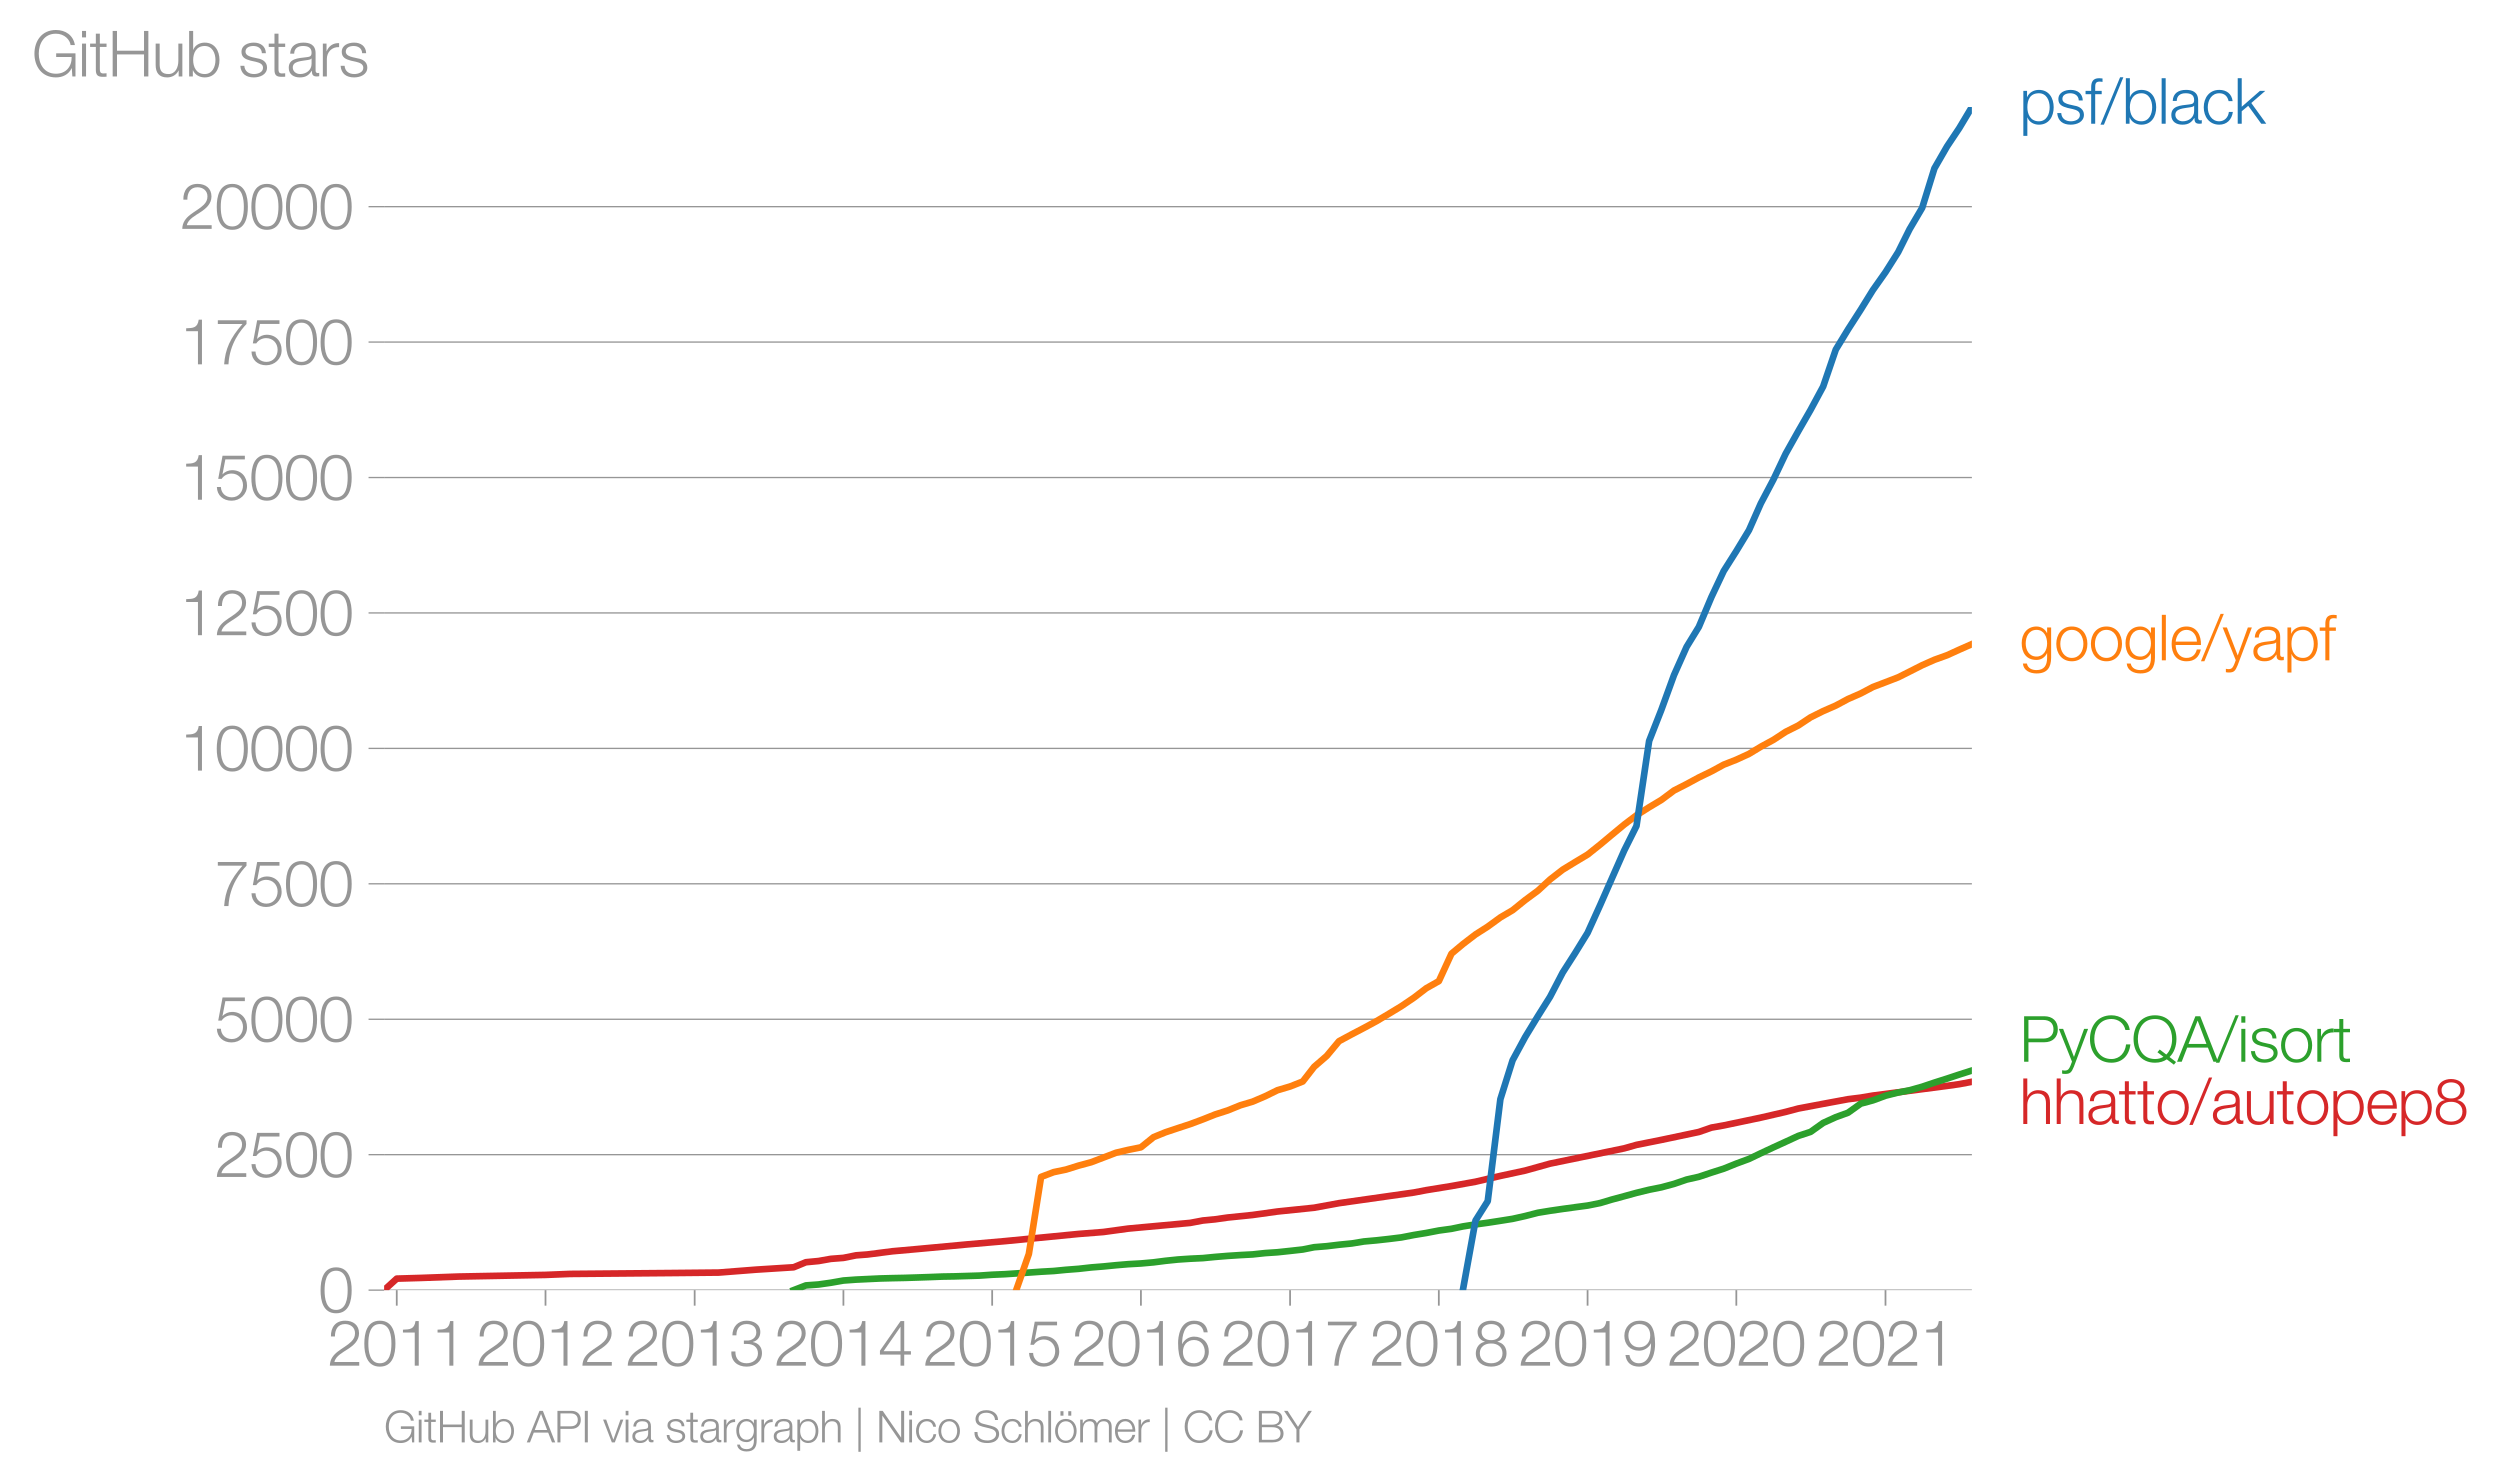 <svg height="444.934" viewBox="0 0 562.3 333.701" width="749.733" xmlns="http://www.w3.org/2000/svg" xmlns:xlink="http://www.w3.org/1999/xlink"><defs><style>*{stroke-linecap:butt;stroke-linejoin:round}</style></defs><g id="figure_1"><path d="M0 333.7h562.3V0H0z" style="fill:none" id="patch_1"/><g id="axes_1"><path d="M86.396 290.174h357.12V24.062H86.396z" style="fill:none" id="patch_2"/><g id="matplotlib.axis_1"><g id="xtick_1"><g id="line2d_1"><defs><path d="M0 0v3.5" id="mfcce408c84" style="stroke:#969696;stroke-width:.4"/></defs><use style="fill:#969696;stroke:#969696;stroke-width:.4" x="89.238" xlink:href="#mfcce408c84" y="290.174"/></g><g style="fill:#969696" transform="matrix(.14 0 0 -.14 73.672 307.17)" id="text_1"><defs><path d="M3181 371H691c109 602 909 999 1344 1293 583 378 1127 845 1127 1594 0 832-608 1260-1389 1260-973 0-1453-665-1434-1587h403c-12 659 276 1248 1012 1248 544 0 1004-333 1004-915 0-358-128-595-371-845C1626 1658 262 1331 230 0h2951v371z" id="HelveticaNeue-Light-32" transform="scale(.016)"/><path d="M1779 4179c1024 0 1159-1190 1159-1965 0-780-135-1971-1159-1971S621 1434 621 2214c0 775 134 1965 1158 1965zm0 339C474 4518 218 3258 218 2208 218 1165 474-96 1779-96c1306 0 1562 1261 1562 2310 0 1044-256 2304-1562 2304z" id="HelveticaNeue-Light-30" transform="scale(.016)"/><path d="M621 3328h1184V0h403v4480h-326c-122-826-557-838-1261-864v-288z" id="HelveticaNeue-Light-31" transform="scale(.016)"/></defs><use xlink:href="#HelveticaNeue-Light-32"/><use x="55.6" xlink:href="#HelveticaNeue-Light-30"/><use x="111.2" xlink:href="#HelveticaNeue-Light-31"/><use x="166.8" xlink:href="#HelveticaNeue-Light-31"/></g></g><g id="xtick_2"><use style="fill:#969696;stroke:#969696;stroke-width:.4" x="122.695" xlink:href="#mfcce408c84" y="290.174" id="line2d_2"/><g style="fill:#969696" transform="matrix(.14 0 0 -.14 107.129 307.17)" id="text_2"><use xlink:href="#HelveticaNeue-Light-32"/><use x="55.6" xlink:href="#HelveticaNeue-Light-30"/><use x="111.2" xlink:href="#HelveticaNeue-Light-31"/><use x="166.8" xlink:href="#HelveticaNeue-Light-32"/></g></g><g id="xtick_3"><use style="fill:#969696;stroke:#969696;stroke-width:.4" x="156.244" xlink:href="#mfcce408c84" y="290.174" id="line2d_3"/><g style="fill:#969696" transform="matrix(.14 0 0 -.14 140.677 307.17)" id="text_3"><defs><path d="M211 1427C147 467 813-96 1741-96c825 0 1542 486 1542 1363 0 589-339 1011-921 1107v13c480 115 755 506 755 992 0 794-685 1139-1389 1139-870 0-1408-627-1414-1472h403c-13 666 345 1133 1017 1133 538 0 980-256 980-845 0-563-493-819-909-812h-339v-340h339c595 0 1075-313 1075-947 0-640-557-992-1146-992-723 0-1145 474-1120 1184H211z" id="HelveticaNeue-Light-33" transform="scale(.016)"/></defs><use xlink:href="#HelveticaNeue-Light-32"/><use x="55.6" xlink:href="#HelveticaNeue-Light-30"/><use x="111.2" xlink:href="#HelveticaNeue-Light-31"/><use x="166.8" xlink:href="#HelveticaNeue-Light-33"/></g></g><g id="xtick_4"><use style="fill:#969696;stroke:#969696;stroke-width:.4" x="189.701" xlink:href="#mfcce408c84" y="290.174" id="line2d_4"/><g style="fill:#969696" transform="matrix(.14 0 0 -.14 174.134 307.17)" id="text_4"><defs><path d="M192 1114h2067V0h371v1114h672v339h-672v3027h-364L192 1504v-390zm365 339 1689 2438h13V1453H557z" id="HelveticaNeue-Light-34" transform="scale(.016)"/></defs><use xlink:href="#HelveticaNeue-Light-32"/><use x="55.6" xlink:href="#HelveticaNeue-Light-30"/><use x="111.2" xlink:href="#HelveticaNeue-Light-31"/><use x="166.8" xlink:href="#HelveticaNeue-Light-34"/></g></g><g id="xtick_5"><use style="fill:#969696;stroke:#969696;stroke-width:.4" x="223.158" xlink:href="#mfcce408c84" y="290.174" id="line2d_5"/><g style="fill:#969696" transform="matrix(.14 0 0 -.14 207.592 307.17)" id="text_5"><defs><path d="M230 1280C250 429 870-96 1702-96c858 0 1556 640 1556 1517 0 902-583 1549-1504 1549-346 0-724-154-948-416l-12 12 288 1485h1958v371H800L365 2099h345c218 339 602 531 999 531 665 0 1145-505 1145-1164 0-653-428-1223-1120-1223-614 0-1081 416-1100 1037H230z" id="HelveticaNeue-Light-35" transform="scale(.016)"/></defs><use xlink:href="#HelveticaNeue-Light-32"/><use x="55.6" xlink:href="#HelveticaNeue-Light-30"/><use x="111.2" xlink:href="#HelveticaNeue-Light-31"/><use x="166.8" xlink:href="#HelveticaNeue-Light-35"/></g></g><g id="xtick_6"><use style="fill:#969696;stroke:#969696;stroke-width:.4" x="256.615" xlink:href="#mfcce408c84" y="290.174" id="line2d_6"/><g style="fill:#969696" transform="matrix(.14 0 0 -.14 241.049 307.17)" id="text_6"><defs><path d="M1856 2579c685 0 1082-531 1082-1184 0-621-436-1152-1076-1152-780 0-1120 519-1120 1152 0 659 410 1184 1114 1184zm1376 768c-96 781-589 1171-1376 1171-1466 0-1600-1702-1600-2233C256 538 736-96 1824-96c883 0 1517 646 1517 1517 0 877-583 1497-1479 1497-505 0-979-300-1190-742h-13c0 813 192 2003 1235 2003 519 0 864-339 935-832h403z" id="HelveticaNeue-Light-36" transform="scale(.016)"/></defs><use xlink:href="#HelveticaNeue-Light-32"/><use x="55.6" xlink:href="#HelveticaNeue-Light-30"/><use x="111.2" xlink:href="#HelveticaNeue-Light-31"/><use x="166.8" xlink:href="#HelveticaNeue-Light-36"/></g></g><g id="xtick_7"><use style="fill:#969696;stroke:#969696;stroke-width:.4" x="290.164" xlink:href="#mfcce408c84" y="290.174" id="line2d_7"/><g style="fill:#969696" transform="matrix(.14 0 0 -.14 274.597 307.17)" id="text_7"><defs><path d="M326 4051h2477C1562 2637 1069 1517 960 0h435c103 2086 1255 3469 1811 4051v371H326v-371z" id="HelveticaNeue-Light-37" transform="scale(.016)"/></defs><use xlink:href="#HelveticaNeue-Light-32"/><use x="55.6" xlink:href="#HelveticaNeue-Light-30"/><use x="111.2" xlink:href="#HelveticaNeue-Light-31"/><use x="166.8" xlink:href="#HelveticaNeue-Light-37"/></g></g><g id="xtick_8"><use style="fill:#969696;stroke:#969696;stroke-width:.4" x="323.621" xlink:href="#mfcce408c84" y="290.174" id="line2d_8"/><g style="fill:#969696" transform="matrix(.14 0 0 -.14 308.054 307.17)" id="text_8"><defs><path d="M1779 243c-627 0-1139 339-1139 1011 0 660 525 986 1139 973 602 13 1139-326 1139-973 0-684-512-1011-1139-1011zm1357 3155c0 768-698 1120-1363 1120-659 0-1357-352-1357-1120 0-492 262-844 730-985v-13c-551-102-896-563-909-1146C237 352 941-96 1779-96c839 0 1543 448 1543 1350 0 602-340 1031-916 1146v13c455 134 730 499 730 985zm-1357-832c-473-12-960 231-960 832 0 512 467 781 960 781 538 0 954-269 954-781 0-576-461-844-954-832z" id="HelveticaNeue-Light-38" transform="scale(.016)"/></defs><use xlink:href="#HelveticaNeue-Light-32"/><use x="55.6" xlink:href="#HelveticaNeue-Light-30"/><use x="111.2" xlink:href="#HelveticaNeue-Light-31"/><use x="166.8" xlink:href="#HelveticaNeue-Light-38"/></g></g><g id="xtick_9"><use style="fill:#969696;stroke:#969696;stroke-width:.4" x="357.078" xlink:href="#mfcce408c84" y="290.174" id="line2d_9"/><g style="fill:#969696" transform="matrix(.14 0 0 -.14 341.512 307.17)" id="text_9"><defs><path d="M1702 1843c-684 0-1081 531-1081 1184 0 621 435 1152 1075 1152 781 0 1120-518 1120-1152 0-659-410-1184-1114-1184zM326 1075C422 294 915-96 1702-96c1466 0 1600 1702 1600 2234 0 1747-480 2380-1568 2380-883 0-1516-646-1516-1516 0-877 582-1498 1478-1498 506 0 979 301 1190 742h13c0-812-192-2003-1235-2003-518 0-864 339-934 832H326z" id="HelveticaNeue-Light-39" transform="scale(.016)"/></defs><use xlink:href="#HelveticaNeue-Light-32"/><use x="55.6" xlink:href="#HelveticaNeue-Light-30"/><use x="111.2" xlink:href="#HelveticaNeue-Light-31"/><use x="166.8" xlink:href="#HelveticaNeue-Light-39"/></g></g><g id="xtick_10"><use style="fill:#969696;stroke:#969696;stroke-width:.4" x="390.535" xlink:href="#mfcce408c84" y="290.174" id="line2d_10"/><g style="fill:#969696" transform="matrix(.14 0 0 -.14 374.969 307.17)" id="text_10"><use xlink:href="#HelveticaNeue-Light-32"/><use x="55.6" xlink:href="#HelveticaNeue-Light-30"/><use x="111.2" xlink:href="#HelveticaNeue-Light-32"/><use x="166.8" xlink:href="#HelveticaNeue-Light-30"/></g></g><g id="xtick_11"><use style="fill:#969696;stroke:#969696;stroke-width:.4" x="424.084" xlink:href="#mfcce408c84" y="290.174" id="line2d_11"/><g style="fill:#969696" transform="matrix(.14 0 0 -.14 408.517 307.17)" id="text_11"><use xlink:href="#HelveticaNeue-Light-32"/><use x="55.6" xlink:href="#HelveticaNeue-Light-30"/><use x="111.2" xlink:href="#HelveticaNeue-Light-32"/><use x="166.8" xlink:href="#HelveticaNeue-Light-31"/></g></g></g><g id="matplotlib.axis_2"><g id="ytick_1"><path clip-path="url(#p941c951594)" d="M86.396 290.174h357.12" style="fill:none;stroke:#969696;stroke-linecap:square;stroke-width:.3" id="line2d_12"/><g id="line2d_13"><defs><path d="M0 0h-3.5" id="m08b865c813" style="stroke:#969696;stroke-width:.3"/></defs><use style="fill:#969696;stroke:#969696;stroke-width:.3" x="86.396" xlink:href="#m08b865c813" y="290.174"/></g><use xlink:href="#HelveticaNeue-Light-30" style="fill:#969696" transform="matrix(.14 0 0 -.14 71.613 295.172)" id="text_12"/></g><g id="ytick_2"><path clip-path="url(#p941c951594)" d="M86.396 259.712h357.12" style="fill:none;stroke:#969696;stroke-linecap:square;stroke-width:.3" id="line2d_14"/><use style="fill:#969696;stroke:#969696;stroke-width:.3" x="86.396" xlink:href="#m08b865c813" y="259.712" id="line2d_15"/><g style="fill:#969696" transform="matrix(.14 0 0 -.14 48.264 264.71)" id="text_13"><use xlink:href="#HelveticaNeue-Light-32"/><use x="55.6" xlink:href="#HelveticaNeue-Light-35"/><use x="111.2" xlink:href="#HelveticaNeue-Light-30"/><use x="166.8" xlink:href="#HelveticaNeue-Light-30"/></g></g><g id="ytick_3"><path clip-path="url(#p941c951594)" d="M86.396 229.25h357.12" style="fill:none;stroke:#969696;stroke-linecap:square;stroke-width:.3" id="line2d_16"/><use style="fill:#969696;stroke:#969696;stroke-width:.3" x="86.396" xlink:href="#m08b865c813" y="229.25" id="line2d_17"/><g style="fill:#969696" transform="matrix(.14 0 0 -.14 48.264 234.249)" id="text_14"><use xlink:href="#HelveticaNeue-Light-35"/><use x="55.6" xlink:href="#HelveticaNeue-Light-30"/><use x="111.2" xlink:href="#HelveticaNeue-Light-30"/><use x="166.8" xlink:href="#HelveticaNeue-Light-30"/></g></g><g id="ytick_4"><path clip-path="url(#p941c951594)" d="M86.396 198.789h357.12" style="fill:none;stroke:#969696;stroke-linecap:square;stroke-width:.3" id="line2d_18"/><use style="fill:#969696;stroke:#969696;stroke-width:.3" x="86.396" xlink:href="#m08b865c813" y="198.789" id="line2d_19"/><g style="fill:#969696" transform="matrix(.14 0 0 -.14 48.264 203.787)" id="text_15"><use xlink:href="#HelveticaNeue-Light-37"/><use x="55.6" xlink:href="#HelveticaNeue-Light-35"/><use x="111.2" xlink:href="#HelveticaNeue-Light-30"/><use x="166.8" xlink:href="#HelveticaNeue-Light-30"/></g></g><g id="ytick_5"><path clip-path="url(#p941c951594)" d="M86.396 168.327h357.12" style="fill:none;stroke:#969696;stroke-linecap:square;stroke-width:.3" id="line2d_20"/><use style="fill:#969696;stroke:#969696;stroke-width:.3" x="86.396" xlink:href="#m08b865c813" y="168.327" id="line2d_21"/><g style="fill:#969696" transform="matrix(.14 0 0 -.14 40.48 173.326)" id="text_16"><use xlink:href="#HelveticaNeue-Light-31"/><use x="55.6" xlink:href="#HelveticaNeue-Light-30"/><use x="111.2" xlink:href="#HelveticaNeue-Light-30"/><use x="166.8" xlink:href="#HelveticaNeue-Light-30"/><use x="222.4" xlink:href="#HelveticaNeue-Light-30"/></g></g><g id="ytick_6"><path clip-path="url(#p941c951594)" d="M86.396 137.866h357.12" style="fill:none;stroke:#969696;stroke-linecap:square;stroke-width:.3" id="line2d_22"/><use style="fill:#969696;stroke:#969696;stroke-width:.3" x="86.396" xlink:href="#m08b865c813" y="137.866" id="line2d_23"/><g style="fill:#969696" transform="matrix(.14 0 0 -.14 40.48 142.864)" id="text_17"><use xlink:href="#HelveticaNeue-Light-31"/><use x="55.6" xlink:href="#HelveticaNeue-Light-32"/><use x="111.2" xlink:href="#HelveticaNeue-Light-35"/><use x="166.8" xlink:href="#HelveticaNeue-Light-30"/><use x="222.4" xlink:href="#HelveticaNeue-Light-30"/></g></g><g id="ytick_7"><path clip-path="url(#p941c951594)" d="M86.396 107.404h357.12" style="fill:none;stroke:#969696;stroke-linecap:square;stroke-width:.3" id="line2d_24"/><use style="fill:#969696;stroke:#969696;stroke-width:.3" x="86.396" xlink:href="#m08b865c813" y="107.404" id="line2d_25"/><g style="fill:#969696" transform="matrix(.14 0 0 -.14 40.48 112.403)" id="text_18"><use xlink:href="#HelveticaNeue-Light-31"/><use x="55.6" xlink:href="#HelveticaNeue-Light-35"/><use x="111.2" xlink:href="#HelveticaNeue-Light-30"/><use x="166.8" xlink:href="#HelveticaNeue-Light-30"/><use x="222.4" xlink:href="#HelveticaNeue-Light-30"/></g></g><g id="ytick_8"><path clip-path="url(#p941c951594)" d="M86.396 76.943h357.12" style="fill:none;stroke:#969696;stroke-linecap:square;stroke-width:.3" id="line2d_26"/><use style="fill:#969696;stroke:#969696;stroke-width:.3" x="86.396" xlink:href="#m08b865c813" y="76.943" id="line2d_27"/><g style="fill:#969696" transform="matrix(.14 0 0 -.14 40.48 81.941)" id="text_19"><use xlink:href="#HelveticaNeue-Light-31"/><use x="55.6" xlink:href="#HelveticaNeue-Light-37"/><use x="111.2" xlink:href="#HelveticaNeue-Light-35"/><use x="166.8" xlink:href="#HelveticaNeue-Light-30"/><use x="222.4" xlink:href="#HelveticaNeue-Light-30"/></g></g><g id="ytick_9"><path clip-path="url(#p941c951594)" d="M86.396 46.481h357.12" style="fill:none;stroke:#969696;stroke-linecap:square;stroke-width:.3" id="line2d_28"/><use style="fill:#969696;stroke:#969696;stroke-width:.3" x="86.396" xlink:href="#m08b865c813" y="46.481" id="line2d_29"/><g style="fill:#969696" transform="matrix(.14 0 0 -.14 40.48 51.48)" id="text_20"><use xlink:href="#HelveticaNeue-Light-32"/><use x="55.6" xlink:href="#HelveticaNeue-Light-30"/><use x="111.2" xlink:href="#HelveticaNeue-Light-30"/><use x="166.8" xlink:href="#HelveticaNeue-Light-30"/><use x="222.4" xlink:href="#HelveticaNeue-Light-30"/></g></g><g style="fill:#969696" transform="matrix(.14 0 0 -.14 7.2 17.197)" id="text_21"><defs><path d="M4365 2323H2426v-371h1555c19-966-570-1677-1581-1677-1210 0-1722 1011-1722 2010 0 998 512 2009 1722 2009 870 0 1414-620 1472-1145h435c-166 998-947 1517-1907 1517-1440 0-2157-1133-2157-2381S960-96 2400-96c659 0 1274 275 1581 928h13l57-832h314v2323z" id="HelveticaNeue-Light-47" transform="scale(.016)"/><path d="M390 0h404v3302H390V0zm0 3923h404v647H390v-647z" id="HelveticaNeue-Light-69" transform="scale(.016)"/><path d="M1024 4294H621v-992H45v-339h576V704c-7-563 179-742 717-742 121 0 236 12 358 12v346c-115-13-230-19-346-19-288 19-326 173-326 435v2227h672v339h-672v992z" id="HelveticaNeue-Light-74" transform="scale(.016)"/><path d="M461 0h435v2214h2714V0h435v4570h-435V2586H896v1984H461V0z" id="HelveticaNeue-Light-48" transform="scale(.016)"/><path d="M3059 3302h-403V1568c0-672-301-1325-992-1325-640 0-864 314-883 909v2150H378V1158C378 390 704-96 1536-96c493 0 928 250 1139 691h13V0h371v3302z" id="HelveticaNeue-Light-75" transform="scale(.016)"/><path d="M3027 1651c0-685-313-1408-1081-1408-858 0-1159 723-1159 1408s301 1408 1159 1408c768 0 1081-723 1081-1408zM384 0h371v627h13C954 179 1414-96 1946-96c1004 0 1484 813 1484 1747 0 935-480 1747-1484 1747-493 0-973-249-1146-723h-13v1895H384V0z" id="HelveticaNeue-Light-62" transform="scale(.016)"/><path d="M2765 2336c-26 717-551 1062-1210 1062-582 0-1241-256-1241-928 0-563 396-742 921-883l519-115c364-90 723-218 723-602 0-460-525-627-903-627-537 0-940 282-972 826H198C262 262 787-96 1555-96c615 0 1325 275 1325 992 0 576-480 845-941 915l-537 122c-276 70-685 198-685 557 0 428 422 569 781 569 460 0 844-224 864-723h403z" id="HelveticaNeue-Light-73" transform="scale(.016)"/><path d="M2496 1280c6-646-538-1037-1152-1037-378 0-736 250-736 653 0 646 851 640 1536 762 109 19 288 51 339 147h13v-525zM749 2291c13 538 384 768 883 768 474 0 864-134 864-678 0-365-186-410-518-448-871-103-1773-135-1773-1063 0-665 499-966 1107-966 634 0 922 243 1203 672h13c0-346 64-576 474-576 108 0 172 6 262 26v339c-32-13-83-26-128-26-160 0-237 90-237 243v1754c0 883-633 1062-1216 1062-755 0-1299-332-1337-1107h403z" id="HelveticaNeue-Light-61" transform="scale(.016)"/><path d="M384 0h403v1760c0 685 499 1222 1229 1184v403c-595 26-1043-288-1248-819h-13v774H384V0z" id="HelveticaNeue-Light-72" transform="scale(.016)"/></defs><use xlink:href="#HelveticaNeue-Light-47"/><use x="74.1" xlink:href="#HelveticaNeue-Light-69"/><use x="92.6" xlink:href="#HelveticaNeue-Light-74"/><use x="122.2" xlink:href="#HelveticaNeue-Light-48"/><use x="192.6" xlink:href="#HelveticaNeue-Light-75"/><use x="246.3" xlink:href="#HelveticaNeue-Light-62"/><use x="303.7" xlink:href="#HelveticaNeue-Light-20"/><use x="331.5" xlink:href="#HelveticaNeue-Light-73"/><use x="379.6" xlink:href="#HelveticaNeue-Light-74"/><use x="409.2" xlink:href="#HelveticaNeue-Light-61"/><use x="461.1" xlink:href="#HelveticaNeue-Light-72"/><use x="492.6" xlink:href="#HelveticaNeue-Light-73"/></g></g><path clip-path="url(#p941c951594)" d="m86.396 290.174 2.842-2.584 5.408-.158 8.433-.305 19.616-.377 5.5-.22 22.457-.195 11-.11 8.433-.657 8.433-.536 2.75-1.134 2.841-.268 2.75-.487 2.842-.22 2.841-.572 2.567-.195 5.591-.719 5.592-.5 11.274-1.047 8.433-.731 16.591-1.62 5.592-.44 5.591-.767 13.933-1.28 2.842-.536 2.75-.268 2.841-.402 5.592-.573 5.591-.78 8.25-.852 5.591-1.024 16.866-2.4 2.75-.524 5.683-.926 5.408-.975 5.592-1.304 5.591-1.206 5.592-1.56 16.683-3.436 2.75-.78 5.59-1.12 8.434-1.78 2.841-.986 2.75-.488 8.342-1.754 5.591-1.292 2.842-.755 5.591-1.06 5.592-1.036 2.841-.353 2.75-.463 16.683-2.181 2.75-.39 2.841-.537h0" style="fill:none;stroke:#d62728;stroke-linecap:square;stroke-width:1.5" id="line2d_30"/><path clip-path="url(#p941c951594)" d="m178.518 290.174 2.75-1.06 2.841-.208 2.75-.39 2.842-.5 2.841-.206 2.567-.122 2.841-.134 2.75-.073 2.842-.061 2.75-.086 2.841-.097 2.842-.11 2.75-.048 2.841-.086 2.75-.085 2.842-.195 2.841-.122 2.567-.17 2.842-.195 2.75-.195 2.841-.159 2.75-.268 2.841-.219 2.842-.317 2.75-.22 2.841-.28 2.75-.23 2.842-.16 2.841-.255 2.659-.341 2.841-.293 2.75-.183 2.842-.134 2.75-.268 2.841-.231 2.842-.183 2.75-.146 2.841-.305 2.75-.183 2.842-.304 2.841-.317 2.567-.512 2.841-.231 2.75-.33 2.842-.28 2.75-.45 2.841-.256 2.842-.317 2.75-.341 2.841-.548 2.75-.451 2.842-.549 2.841-.39 2.567-.536 2.841-.45 2.75-.378 2.842-.439 2.75-.438 2.841-.634 2.842-.731 2.75-.451 2.841-.414 2.75-.378 2.842-.378 2.841-.572 2.567-.768 2.842-.768 2.75-.755 2.841-.695 2.75-.548 2.841-.768 2.842-.974 2.75-.622 2.841-.95 2.75-.877 2.842-1.146 2.841-1.048 2.659-1.279 2.841-1.328 2.75-1.255 2.842-1.316 2.75-.902 2.841-2.022 2.842-1.292 2.75-1 2.841-2.034 2.75-.743 2.842-1.048 2.841-.719 2.567-.5 2.841-.804 2.75-.926 2.842-.901 2.75-.914 2.841-.902" style="fill:none;stroke:#2ca02c;stroke-linecap:square;stroke-width:1.5" id="line2d_31"/><path clip-path="url(#p941c951594)" d="m228.566 290.174 2.842-8.128 2.75-17.338 2.841-1.073 2.75-.572 2.841-.89 2.842-.767 2.75-1.048 2.841-1.085 2.75-.645 2.842-.573 2.841-2.29 2.659-1.085 2.841-.95 2.75-.902 2.842-1.06 2.75-1.097 2.841-.914 2.842-1.157 2.75-.817 2.841-1.218 2.75-1.353 2.842-.84 2.841-1.121 2.567-3.302 2.841-2.462 2.75-3.302 2.842-1.535 2.75-1.438 2.841-1.535 2.842-1.694 2.75-1.67 2.841-1.924 2.75-2.108 2.842-1.609 2.841-6.177 2.567-2.145 2.841-2.18 2.75-1.755 2.842-2.072 2.75-1.62 2.841-2.29 2.842-2.097 2.75-2.534 2.841-2.205 2.75-1.682 2.842-1.706 2.841-2.266 2.567-2.145 2.842-2.351 2.75-2.084 2.841-1.803 2.75-1.645 2.841-2.12 2.842-1.45 2.75-1.487 2.841-1.377 2.75-1.498 2.842-1.121 2.841-1.304 2.659-1.608 2.841-1.548 2.75-1.803 2.842-1.426 2.75-1.827 2.841-1.414 2.842-1.243 2.75-1.474 2.841-1.243 2.75-1.45 2.842-1.084 2.841-1.097 2.567-1.291 2.841-1.438 2.75-1.219 2.842-1.023 2.75-1.255 2.841-1.255" style="fill:none;stroke:#ff7f0e;stroke-linecap:square;stroke-width:1.5" id="line2d_32"/><g style="fill:#1f77b4" transform="matrix(.14 0 0 -.14 454.23 27.828)" id="text_22"><defs><path d="M3027 1651c0-685-313-1408-1081-1408-858 0-1159 723-1159 1408 0 749 269 1408 1159 1408 768 0 1081-723 1081-1408zM384-1222h403V627h13C973 154 1453-96 1946-96c1004 0 1484 813 1484 1747 0 935-480 1747-1484 1747-532 0-992-275-1178-723h-13v627H384v-4524z" id="HelveticaNeue-Light-70" transform="scale(.016)"/><path d="M1658 3302h-653v288c6 359-7 640 441 640 96 0 186-12 295-32v346c-128 19-224 26-339 26-647 0-807-397-800-967v-301H38v-339h564V0h403v2963h653v339z" id="HelveticaNeue-Light-66" transform="scale(.016)"/><path d="m262-96 1952 4762h-326L-83-96h345z" id="HelveticaNeue-Light-2f" transform="scale(.016)"/><path d="M390 0h404v4570H390V0z" id="HelveticaNeue-Light-6c" transform="scale(.016)"/><path d="M3117 2266c-90 755-634 1132-1338 1132-1011 0-1561-800-1561-1747S768-96 1779-96c736 0 1255 486 1363 1280h-403c-51-550-461-941-960-941-774 0-1158 704-1158 1408s384 1408 1158 1408c525 0 826-301 935-793h403z" id="HelveticaNeue-Light-63" transform="scale(.016)"/><path d="M384 0h403v1254l653 544L2746 0h505L1747 2080l1408 1222h-537L787 1702v2868H384V0z" id="HelveticaNeue-Light-6b" transform="scale(.016)"/></defs><use xlink:href="#HelveticaNeue-Light-70"/><use x="57.4" xlink:href="#HelveticaNeue-Light-73"/><use x="105.5" xlink:href="#HelveticaNeue-Light-66"/><use x="131.4" xlink:href="#HelveticaNeue-Light-2f"/><use x="164.7" xlink:href="#HelveticaNeue-Light-62"/><use x="222.1" xlink:href="#HelveticaNeue-Light-6c"/><use x="240.6" xlink:href="#HelveticaNeue-Light-61"/><use x="292.5" xlink:href="#HelveticaNeue-Light-63"/><use x="344.4" xlink:href="#HelveticaNeue-Light-6b"/></g><g style="fill:#ff7f0e" transform="matrix(.14 0 0 -.14 454.23 148.522)" id="text_23"><defs><path d="M1709 378c-743 0-1088 646-1088 1312 0 684 320 1369 1088 1369 761 0 1062-723 1062-1369 0-672-365-1312-1062-1312zm1465 2924h-403v-569h-13c-160 365-569 665-1049 665-954 0-1491-755-1491-1664C218 794 653 38 1709 38c473 0 864 276 1049 679h13V269c0-807-320-1248-1062-1248-448 0-877 173-967 659H339c58-704 711-998 1370-998 1081 0 1459 601 1465 1587v3033z" id="HelveticaNeue-Light-67" transform="scale(.016)"/><path d="M1779 3398c-1011 0-1561-800-1561-1747S768-96 1779-96s1562 800 1562 1747-551 1747-1562 1747zm0-339c775 0 1159-704 1159-1408S2554 243 1779 243c-774 0-1158 704-1158 1408s384 1408 1158 1408z" id="HelveticaNeue-Light-6f" transform="scale(.016)"/><path d="M3162 1542c32 928-391 1856-1453 1856-1050 0-1491-876-1491-1747C218 710 659-96 1709-96c832 0 1267 435 1440 1184h-403c-128-499-448-845-1037-845-775 0-1082 711-1088 1299h2541zM621 1882c64 601 429 1177 1088 1177 653 0 1030-569 1049-1177H621z" id="HelveticaNeue-Light-65" transform="scale(.016)"/><path d="m1331 13-141-378c-134-307-217-518-576-518-89 0-179 13-275 32v-339c64-26 147-26 307-32 506 0 640 160 871 716l1433 3808h-403L1530 486 442 3302H13L1331 13z" id="HelveticaNeue-Light-79" transform="scale(.016)"/></defs><use xlink:href="#HelveticaNeue-Light-67"/><use x="55.6" xlink:href="#HelveticaNeue-Light-6f"/><use x="111.2" xlink:href="#HelveticaNeue-Light-6f"/><use x="166.8" xlink:href="#HelveticaNeue-Light-67"/><use x="222.4" xlink:href="#HelveticaNeue-Light-6c"/><use x="240.9" xlink:href="#HelveticaNeue-Light-65"/><use x="292.8" xlink:href="#HelveticaNeue-Light-2f"/><use x="326.1" xlink:href="#HelveticaNeue-Light-79"/><use x="372.4" xlink:href="#HelveticaNeue-Light-61"/><use x="424.3" xlink:href="#HelveticaNeue-Light-70"/><use x="481.7" xlink:href="#HelveticaNeue-Light-66"/></g><g style="fill:#2ca02c" transform="matrix(.14 0 0 -.14 454.23 238.811)" id="text_24"><defs><path d="M461 0h435v1958h1594c819 0 1356 480 1356 1306s-537 1306-1356 1306H461V0zm435 4198h1498c601 0 1017-307 1017-934s-416-934-1017-934H896v1868z" id="HelveticaNeue-Light-50" transform="scale(.016)"/><path d="M4237 3187c-115 960-973 1479-1837 1479-1440 0-2157-1133-2157-2381S960-96 2400-96c1069 0 1779 717 1901 1837h-435c-84-813-621-1466-1466-1466-1210 0-1722 1011-1722 2010 0 998 512 2009 1722 2009 666 0 1248-403 1402-1107h435z" id="HelveticaNeue-Light-43" transform="scale(.016)"/><path d="m2842 1229-224-275 601-455c-230-147-512-224-845-224-1209 0-1721 1011-1721 2010 0 998 512 2009 1721 2009 1204 0 1716-1011 1716-2009 0-589-180-1178-583-1562l-665 506zM4486-26l-652 500c460 441 691 1107 691 1811 0 1248-717 2381-2151 2381-1440 0-2156-1133-2156-2381S934-96 2374-96c474 0 871 122 1184 339l711-537 217 268z" id="HelveticaNeue-Light-51" transform="scale(.016)"/><path d="M-45 0h467l551 1421h2080L3610 0h467L2285 4570h-487L-45 0zm2067 4134 884-2342H1107l915 2342z" id="HelveticaNeue-Light-41" transform="scale(.016)"/></defs><use xlink:href="#HelveticaNeue-Light-50"/><use x="63" xlink:href="#HelveticaNeue-Light-79"/><use x="109.3" xlink:href="#HelveticaNeue-Light-43"/><use x="179.7" xlink:href="#HelveticaNeue-Light-51"/><use x="253.8" xlink:href="#HelveticaNeue-Light-41"/><use x="316.8" xlink:href="#HelveticaNeue-Light-2f"/><use x="350.1" xlink:href="#HelveticaNeue-Light-69"/><use x="368.6" xlink:href="#HelveticaNeue-Light-73"/><use x="416.7" xlink:href="#HelveticaNeue-Light-6f"/><use x="472.3" xlink:href="#HelveticaNeue-Light-72"/><use x="503.8" xlink:href="#HelveticaNeue-Light-74"/></g><g style="fill:#d62728" transform="matrix(.14 0 0 -.14 454.23 252.811)" id="text_25"><defs><path d="M378 0h403v1926c13 647 397 1133 1037 1133 652 0 838-429 838-998V0h403v2125c0 787-281 1273-1209 1273-468 0-909-268-1056-665h-13v1837H378V0z" id="HelveticaNeue-Light-68" transform="scale(.016)"/></defs><use xlink:href="#HelveticaNeue-Light-68"/><use x="53.7" xlink:href="#HelveticaNeue-Light-68"/><use x="107.4" xlink:href="#HelveticaNeue-Light-61"/><use x="159.3" xlink:href="#HelveticaNeue-Light-74"/><use x="188.9" xlink:href="#HelveticaNeue-Light-74"/><use x="218.5" xlink:href="#HelveticaNeue-Light-6f"/><use x="274.1" xlink:href="#HelveticaNeue-Light-2f"/><use x="307.4" xlink:href="#HelveticaNeue-Light-61"/><use x="359.3" xlink:href="#HelveticaNeue-Light-75"/><use x="413" xlink:href="#HelveticaNeue-Light-74"/><use x="442.6" xlink:href="#HelveticaNeue-Light-6f"/><use x="498.2" xlink:href="#HelveticaNeue-Light-70"/><use x="555.6" xlink:href="#HelveticaNeue-Light-65"/><use x="607.5" xlink:href="#HelveticaNeue-Light-70"/><use x="664.9" xlink:href="#HelveticaNeue-Light-38"/></g><g style="fill:#969696" transform="matrix(.097 0 0 -.097 86.396 324.42)" id="text_26"><defs><path d="M493 0h435v4570H493V0z" id="HelveticaNeue-Light-49" transform="scale(.016)"/><path d="M1286 0h429l1235 3302h-416L1510 403h-12L461 3302H13L1286 0z" id="HelveticaNeue-Light-76" transform="scale(.016)"/><path d="M544-1370h339v6400H544v-6400z" id="HelveticaNeue-Light-7c" transform="scale(.016)"/><path d="M454 0h436v3866h12L3565 0h486v4570h-435V704h-13L941 4570H454V0z" id="HelveticaNeue-Light-4e" transform="scale(.016)"/><path d="M230 1504C179 390 973-96 2054-96c1620 0 1748 992 1748 1306 0 748-538 1030-1184 1203l-1114 275c-371 90-691 269-691 698 0 678 550 908 1145 908 647 0 1223-352 1248-1049h436c6 934-788 1421-1690 1421-1286 0-1574-839-1574-1287 0-710 492-966 1030-1101l1018-249c422-103 940-307 940-826 0-665-729-928-1209-928-832 0-1511 288-1491 1229H230z" id="HelveticaNeue-Light-53" transform="scale(.016)"/><path d="M1779 3398c-1011 0-1561-800-1561-1747S768-96 1779-96s1562 800 1562 1747-551 1747-1562 1747zm0-339c775 0 1159-704 1159-1408S2554 243 1779 243c-774 0-1158 704-1158 1408s384 1408 1158 1408zm787 813v646h-435v-646h435zm-1132 0v646H998v-646h436z" id="HelveticaNeue-Light-f6" transform="scale(.016)"/><path d="M384 0h403v1843c7 691 288 1216 986 1216 512 0 697-371 691-819V0h403v1869c0 614 199 1190 896 1190 576 0 781-294 781-838V0h403v2240c0 781-371 1158-1094 1158-435 0-851-211-1050-646-121 435-512 646-947 646-525 0-870-256-1082-652h-19v556H384V0z" id="HelveticaNeue-Light-6d" transform="scale(.016)"/><path d="M896 2195h1498c761 0 1203-301 1203-883 0-730-557-947-1203-941H896v1824zM461 0h1933c1484 0 1638 864 1638 1299 0 595-378 1037-966 1114v13c473 102 793 544 793 1024 0 851-697 1120-1465 1120H461V0zm435 4198h1498c678 0 1030-288 1030-857 0-429-333-775-1030-775H896v1632z" id="HelveticaNeue-Light-42" transform="scale(.016)"/><path d="M1734 0h436v1882l1804 2688h-518L1958 2253 454 4570H-64l1798-2688V0z" id="HelveticaNeue-Light-59" transform="scale(.016)"/></defs><use xlink:href="#HelveticaNeue-Light-47"/><use x="74.1" xlink:href="#HelveticaNeue-Light-69"/><use x="92.6" xlink:href="#HelveticaNeue-Light-74"/><use x="122.2" xlink:href="#HelveticaNeue-Light-48"/><use x="192.6" xlink:href="#HelveticaNeue-Light-75"/><use x="246.3" xlink:href="#HelveticaNeue-Light-62"/><use x="303.7" xlink:href="#HelveticaNeue-Light-20"/><use x="331.5" xlink:href="#HelveticaNeue-Light-41"/><use x="394.5" xlink:href="#HelveticaNeue-Light-50"/><use x="457.5" xlink:href="#HelveticaNeue-Light-49"/><use x="479.7" xlink:href="#HelveticaNeue-Light-20"/><use x="507.5" xlink:href="#HelveticaNeue-Light-76"/><use x="553.8" xlink:href="#HelveticaNeue-Light-69"/><use x="572.3" xlink:href="#HelveticaNeue-Light-61"/><use x="624.2" xlink:href="#HelveticaNeue-Light-20"/><use x="652" xlink:href="#HelveticaNeue-Light-73"/><use x="700.1" xlink:href="#HelveticaNeue-Light-74"/><use x="729.7" xlink:href="#HelveticaNeue-Light-61"/><use x="781.6" xlink:href="#HelveticaNeue-Light-72"/><use x="813.1" xlink:href="#HelveticaNeue-Light-67"/><use x="868.7" xlink:href="#HelveticaNeue-Light-72"/><use x="900.2" xlink:href="#HelveticaNeue-Light-61"/><use x="952.1" xlink:href="#HelveticaNeue-Light-70"/><use x="1009.5" xlink:href="#HelveticaNeue-Light-68"/><use x="1063.2" xlink:href="#HelveticaNeue-Light-20"/><use x="1091" xlink:href="#HelveticaNeue-Light-7c"/><use x="1113.2" xlink:href="#HelveticaNeue-Light-20"/><use x="1141" xlink:href="#HelveticaNeue-Light-4e"/><use x="1211.4" xlink:href="#HelveticaNeue-Light-69"/><use x="1229.9" xlink:href="#HelveticaNeue-Light-63"/><use x="1281.8" xlink:href="#HelveticaNeue-Light-6f"/><use x="1337.4" xlink:href="#HelveticaNeue-Light-20"/><use x="1365.2" xlink:href="#HelveticaNeue-Light-53"/><use x="1428.2" xlink:href="#HelveticaNeue-Light-63"/><use x="1480.1" xlink:href="#HelveticaNeue-Light-68"/><use x="1533.8" xlink:href="#HelveticaNeue-Light-6c"/><use x="1552.3" xlink:href="#HelveticaNeue-Light-f6"/><use x="1607.9" xlink:href="#HelveticaNeue-Light-6d"/><use x="1691.2" xlink:href="#HelveticaNeue-Light-65"/><use x="1743.1" xlink:href="#HelveticaNeue-Light-72"/><use x="1774.6" xlink:href="#HelveticaNeue-Light-20"/><use x="1802.4" xlink:href="#HelveticaNeue-Light-7c"/><use x="1824.6" xlink:href="#HelveticaNeue-Light-20"/><use x="1852.4" xlink:href="#HelveticaNeue-Light-43"/><use x="1922.8" xlink:href="#HelveticaNeue-Light-43"/><use x="1993.2" xlink:href="#HelveticaNeue-Light-20"/><use x="2021" xlink:href="#HelveticaNeue-Light-42"/><use x="2087.7" xlink:href="#HelveticaNeue-Light-59"/></g><path clip-path="url(#p941c951594)" d="m329.029 290.174 2.841-15.646 2.75-4.362 2.842-22.931 2.75-8.749 2.841-5.251 2.842-4.667 2.75-4.374 2.841-5.459 2.75-4.301 2.842-4.618 2.841-6.275 2.567-5.837 2.842-6.433 2.75-5.507 2.841-19.106 2.75-7.006 2.841-7.81 2.842-6.36 2.75-4.485 2.841-6.738 2.75-5.824 2.842-4.496 2.841-4.691 2.659-6.007 2.841-5.386 2.75-5.8 2.842-5.069 2.75-4.776 2.841-5.276 2.842-8.31 2.75-4.52 2.841-4.423 2.75-4.435 2.842-4.034 2.841-4.496 2.567-5.154 2.841-4.825 2.75-8.87 2.842-4.935 2.75-4.118 2.841-4.752" style="fill:none;stroke:#1f77b4;stroke-linecap:square;stroke-width:1.5" id="line2d_33"/></g></g><defs><clipPath id="p941c951594"><path d="M86.396 24.062h357.12v266.112H86.396z"/></clipPath></defs></svg>
